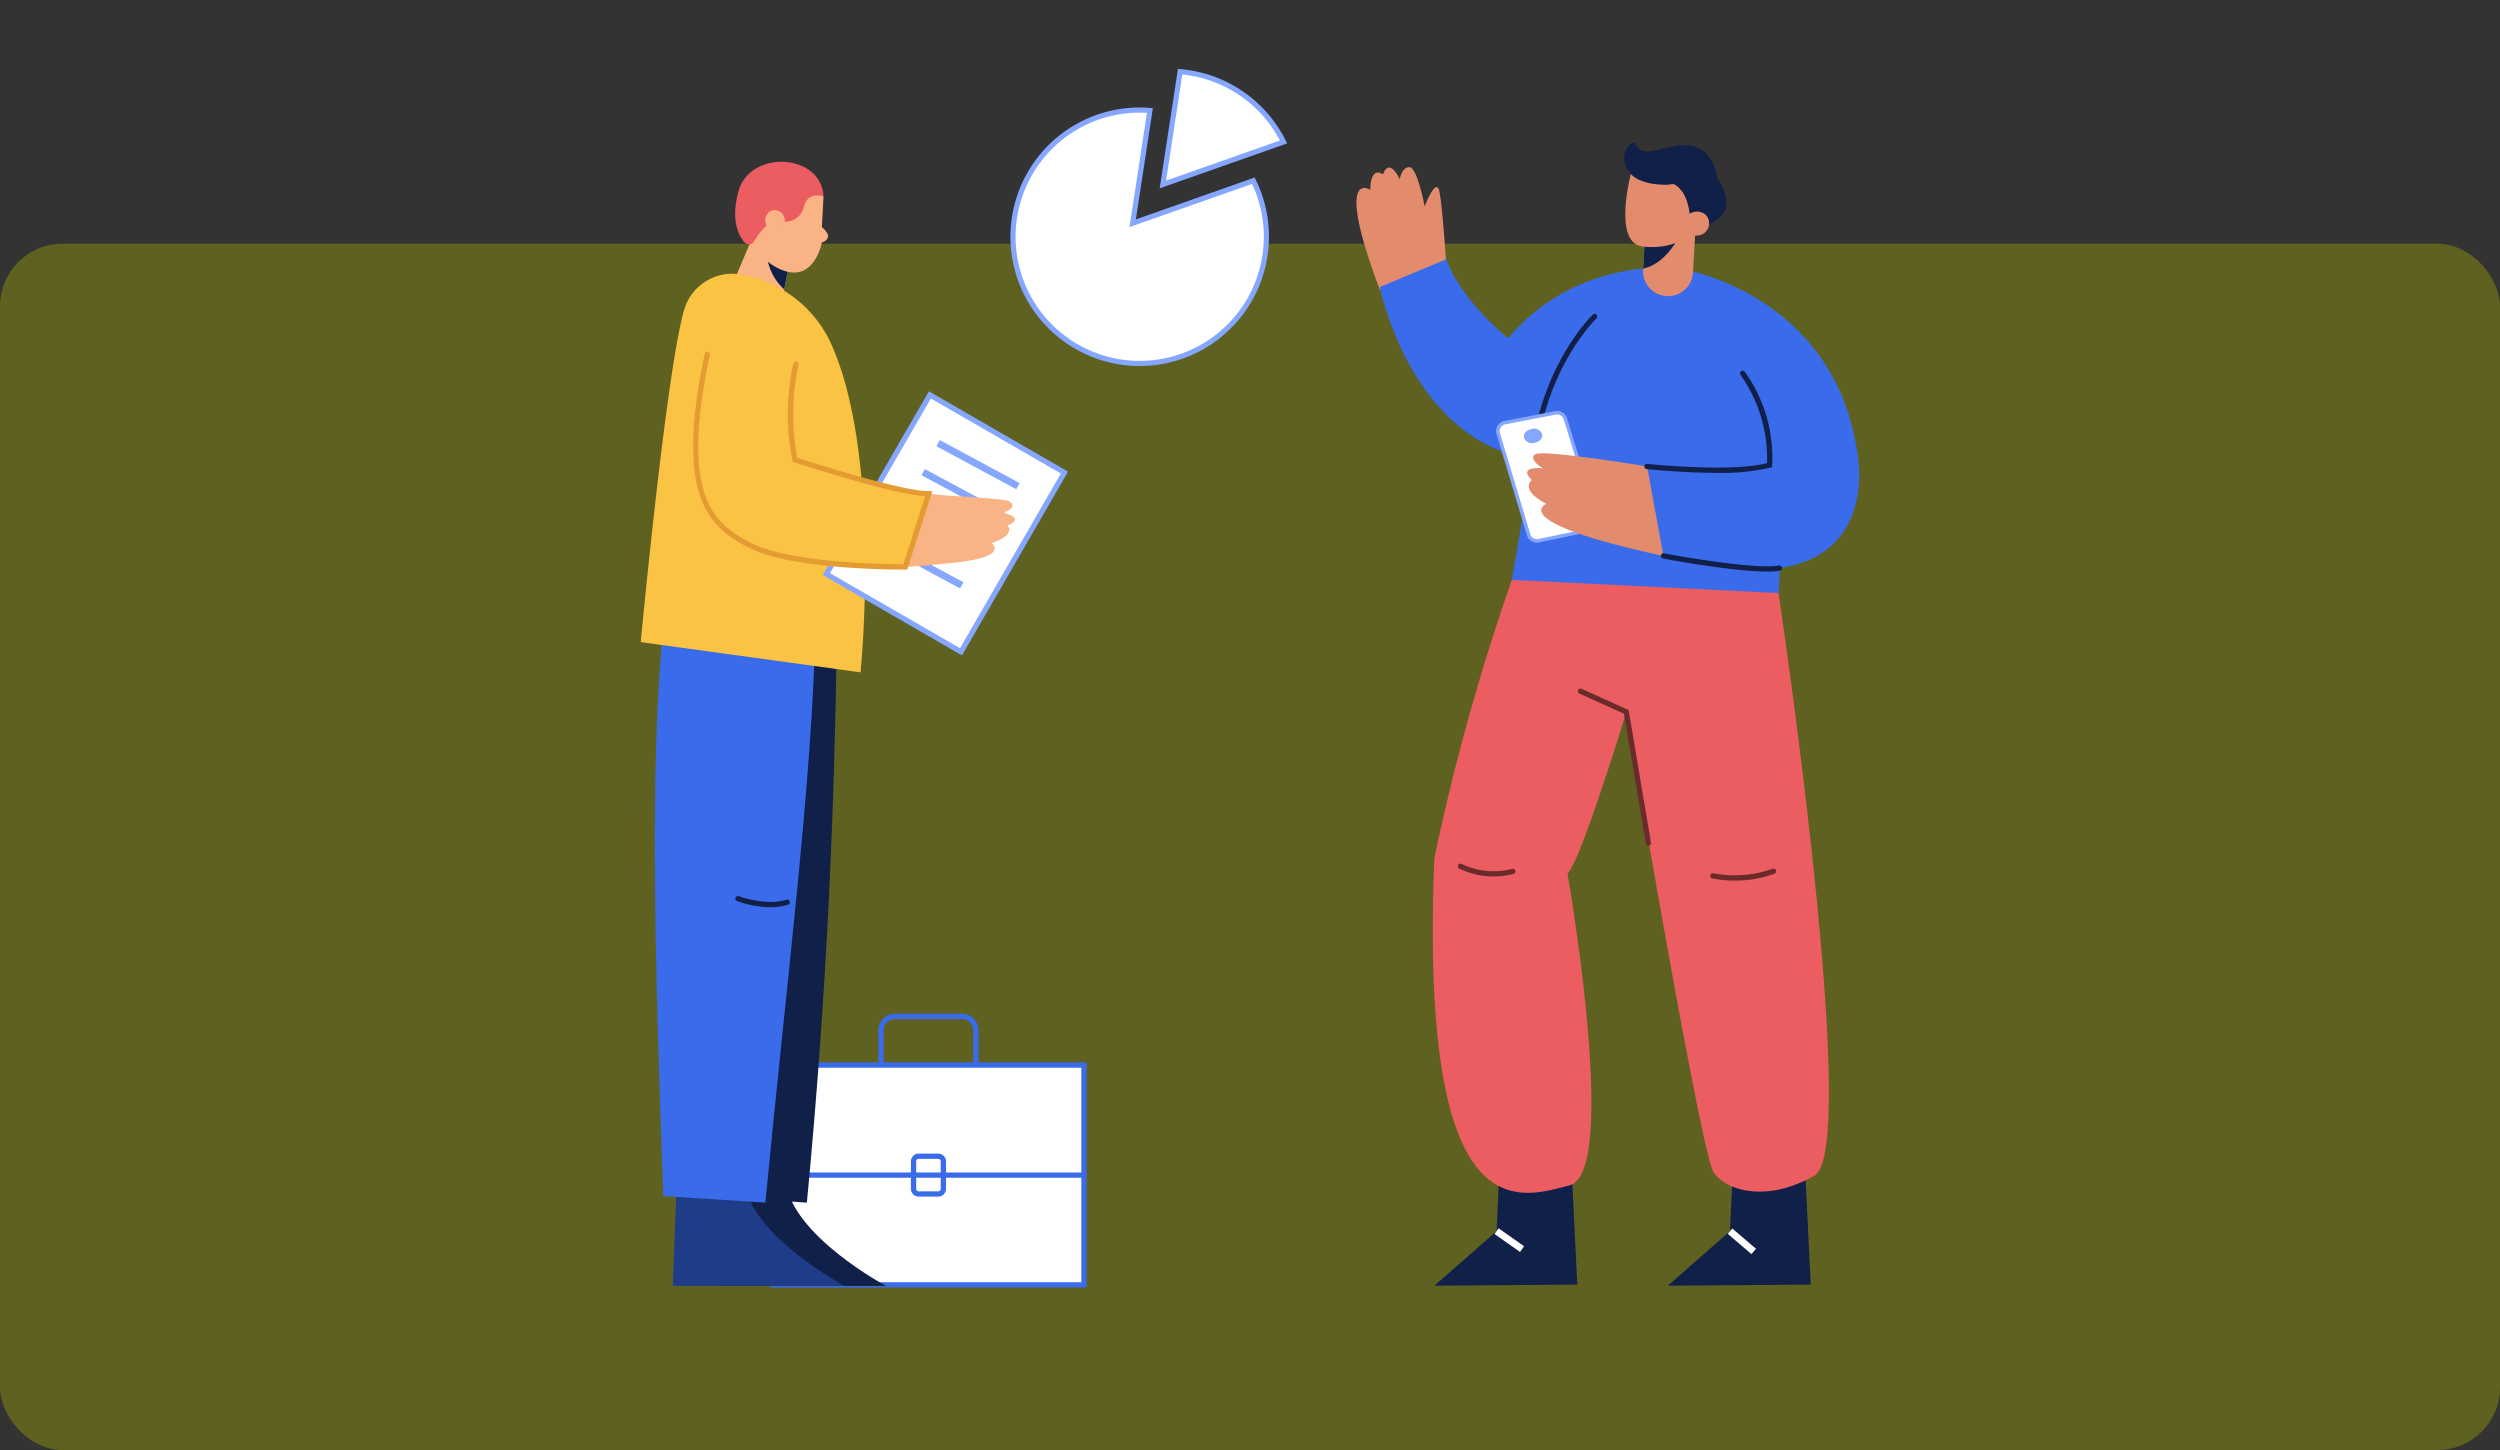 <svg xmlns="http://www.w3.org/2000/svg" width="400" height="232" viewBox="0 0 400 232">
  <rect x="0" y="0" width="400" height="232" fill="#333333" stroke="none"/>
  <g id="Grupo_61759" data-name="Grupo 61759" transform="translate(-600 -2906)">
    <rect id="Rectángulo_6059" data-name="Rectángulo 6059" width="400" height="193" rx="10" transform="translate(600 2945)" fill="#a0a603" opacity="0.4"/>
    <g id="Grupo_61632" data-name="Grupo 61632" transform="translate(-122 5)">
      <rect id="Rectángulo_6129" data-name="Rectángulo 6129" width="214" height="214" transform="translate(815 2901)" fill="none"/>
      <g id="Grupo_61594" data-name="Grupo 61594" transform="translate(784.538 2889.909)">
        <g id="Grupo_61579" data-name="Grupo 61579" transform="translate(154.489 33.823)">
          <g id="Grupo_61574" data-name="Grupo 61574" transform="translate(12.222 65.342)">
            <path id="Trazado_111253" data-name="Trazado 111253" d="M2332.03,833.955l.873,17.977-22.864.175,9.949-8.727.523-11.345Z" transform="translate(-2309.788 -734.469)" fill="#102048"/>
            <path id="Trazado_111254" data-name="Trazado 111254" d="M2465.03,833.955l.873,17.977-22.864.175,9.948-8.727.524-11.345Z" transform="translate(-2405.437 -734.469)" fill="#102048"/>
            <path id="Trazado_111255" data-name="Trazado 111255" d="M2364.463,491.426s13.265,88.839,5.76,93.2c-7.348,4.273-14.05,2.618-16.144-.524s-13.963-73.655-13.963-73.655-7.331,24.086-9.425,25.832c0,0,8.378,47.823.349,49.917s-24.086,8.028-21.643-52.361a356.925,356.925,0,0,1,12.392-44.507l19.374-4.712Z" transform="translate(-2309.146 -484.619)" fill="#eb5d60"/>
            <path id="Trazado_111256" data-name="Trazado 111256" d="M2403.1,588.438a.421.421,0,0,1-.416-.352l-3.5-20.766-7.125-3.224a.421.421,0,1,1,.347-.768l7.535,3.409,3.569,21.209a.421.421,0,0,1-.345.485A.4.4,0,0,1,2403.1,588.438Z" transform="translate(-2368.602 -541.197)" fill="#6b2b2c"/>
            <path id="Trazado_111257" data-name="Trazado 111257" d="M2471.143,667.765a17.576,17.576,0,0,1-3.648-.35.42.42,0,0,1-.316-.5.415.415,0,0,1,.5-.316,18.263,18.263,0,0,0,9.489-.732.421.421,0,0,1,.3.786A17.743,17.743,0,0,1,2471.143,667.765Z" transform="translate(-2422.791 -614.943)" fill="#6b2b2c"/>
            <path id="Trazado_111258" data-name="Trazado 111258" d="M2329.1,665.081a12.784,12.784,0,0,1-5.489-1.257.422.422,0,0,1,.36-.762,11.725,11.725,0,0,0,8.1.806.421.421,0,1,1,.2.818A13.243,13.243,0,0,1,2329.1,665.081Z" transform="translate(-2319.376 -612.92)" fill="#6b2b2c"/>
            <rect id="Rectángulo_6105" data-name="Rectángulo 6105" width="1.123" height="4.992" transform="translate(9.876 109.37) rotate(-54.85)" fill="#fff"/>
            <rect id="Rectángulo_6106" data-name="Rectángulo 6106" width="1.123" height="5" transform="translate(47.185 109.337) rotate(-49.48)" fill="#fff"/>
          </g>
          <g id="Grupo_61577" data-name="Grupo 61577" transform="translate(0 4.011)">
            <path id="Trazado_111259" data-name="Trazado 111259" d="M2280.02,282.142s-.589-9.548-1.113-12.017-2.356,2.36-2.356,2.36-1.178-6.2-2.422-6.256-1.571,1.921-1.571,1.921-1.636-3.622-2.684-.768c0,0-1.963-1.536-2.029,2.469,0,0-5.891-3.786,1.527,16.023l6.655,1.866Z" transform="translate(-2265.627 -266.227)" fill="#e28b6d"/>
            <path id="Trazado_111260" data-name="Trazado 111260" d="M2380.694,323.651l17.977,23.213-1.833,28.8-42.674-2.094,6.807-39.533Z" transform="translate(-2329.3 -307.524)" fill="#3a6bea"/>
            <path id="Trazado_111261" data-name="Trazado 111261" d="M2326.612,320.075s-16.058-1.92-27.14,11.258c0,0-7.592-6.109-9.861-12.654l-10.647,4.451s5.585,28.275,28.8,27.839Z" transform="translate(-2275.218 -303.949)" fill="#3a6bea"/>
            <path id="Trazado_111262" data-name="Trazado 111262" d="M2367.254,369.774a.407.407,0,0,1-.076-.007.421.421,0,0,1-.338-.491c2.339-12.534,9.322-19.259,9.392-19.325a.421.421,0,1,1,.579.612c-.068.065-6.857,6.618-9.143,18.868A.42.42,0,0,1,2367.254,369.774Z" transform="translate(-2338.411 -326.356)" fill="#102048"/>
            <g id="Grupo_61576" data-name="Grupo 61576" transform="translate(22.348 39.008)">
              <g id="Grupo_61575" data-name="Grupo 61575">
                <path id="Trazado_111263" data-name="Trazado 111263" d="M2355.423,406.151l-8.106,1.569a1.38,1.38,0,0,0-1.06,1.752l4.868,16.177a1.38,1.38,0,0,0,1.6.953l8.186-1.7a1.38,1.38,0,0,0,1.038-1.757L2357,407.1A1.38,1.38,0,0,0,2355.423,406.151Z" transform="translate(-2345.919 -405.845)" fill="#fff"/>
                <path id="Trazado_111264" data-name="Trazado 111264" d="M2351.725,426.2a1.651,1.651,0,0,1-1.584-1.183l-4.868-16.177a1.662,1.662,0,0,1,1.274-2.11l8.107-1.569a1.665,1.665,0,0,1,1.9,1.142l4.948,16.043a1.661,1.661,0,0,1-1.249,2.115l-8.186,1.7A1.679,1.679,0,0,1,2351.725,426.2Zm3.246-20.507a1.093,1.093,0,0,0-.209.02l-8.107,1.569a1.1,1.1,0,0,0-.731.51,1.082,1.082,0,0,0-.112.885l4.868,16.177a1.1,1.1,0,0,0,1.276.76l8.187-1.7a1.1,1.1,0,0,0,.826-1.4l-4.948-16.043A1.1,1.1,0,0,0,2354.97,405.689Z" transform="translate(-2345.203 -405.128)" fill="#86a7ff"/>
              </g>
              <path id="Trazado_111265" data-name="Trazado 111265" d="M2361.04,416.667a1.344,1.344,0,0,0,1.645.883c.809-.131,1.384-.738,1.284-1.357a1.344,1.344,0,0,0-1.646-.883C2361.514,415.44,2360.939,416.048,2361.04,416.667Z" transform="translate(-2356.585 -412.432)" fill="#86a7ff"/>
            </g>
            <path id="Trazado_111266" data-name="Trazado 111266" d="M2382.09,431.378s-16.734-2.793-17.913-1.942,1.244,2.225,1.244,2.225-4.189-.458-1.768,1.9c0,0-2.094,1.44,2.291,3.8,0,0-6.655,2.858,18.762,8.334l7.222-6.371Z" transform="translate(-2335.583 -383.485)" fill="#e28b6d"/>
            <path id="Trazado_111267" data-name="Trazado 111267" d="M2436.117,323.651s25.133,3.665,28.8,29.846c0,0,5.236,26.18-31.067,16.232l-2.618-14.312,17.628.524Z" transform="translate(-2384.723 -307.524)" fill="#3a6bea"/>
            <path id="Trazado_111268" data-name="Trazado 111268" d="M2441.249,398.521c-5.4,0-10.787-.564-11.142-.6a.422.422,0,0,1-.374-.463.411.411,0,0,1,.464-.375c.134.014,13.328,1.4,19.147-.122a23.312,23.312,0,0,0-4.244-14.122.421.421,0,0,1,.68-.5,23.646,23.646,0,0,1,4.385,14.986l-.027.284-.275.08A34.175,34.175,0,0,1,2441.249,398.521Z" transform="translate(-2383.644 -349.608)" fill="#102048"/>
            <path id="Trazado_111269" data-name="Trazado 111269" d="M2456.059,489.149c-5.561,0-16.153-1.99-16.665-2.087a.421.421,0,0,1,.156-.828c.142.027,14.238,2.68,18.417,1.948a.421.421,0,0,1,.145.83A12.585,12.585,0,0,1,2456.059,489.149Z" transform="translate(-2390.348 -424.443)" fill="#102048"/>
          </g>
          <g id="Grupo_61578" data-name="Grupo 61578" transform="translate(42.837)">
            <path id="Trazado_111270" data-name="Trazado 111270" d="M2429.357,300.136l-.4,6.812a4,4,0,1,0,7.985.463l.395-6.812Z" transform="translate(-2425.924 -286.602)" fill="#e28b6d"/>
            <path id="Trazado_111271" data-name="Trazado 111271" d="M2429.32,304.313l-.322,5.548c3.685-.835,5.613-4.955,5.613-4.955Z" transform="translate(-2425.955 -289.606)" fill="#102048"/>
            <path id="Trazado_111272" data-name="Trazado 111272" d="M2419.936,266.791s-3.4,11.936,1.661,12.543,7.656-1.945,7.656-1.945l1.4-6.834-3.467-3.092Z" transform="translate(-2418.636 -262.622)" fill="#e28b6d"/>
            <path id="Trazado_111273" data-name="Trazado 111273" d="M2428.754,264.715c-.135-2.748-.8-4.932-2.528-5.993-.194-.119-1.026.054-1.286.054a14.64,14.64,0,0,1-1.557-.08,8.9,8.9,0,0,1-3.026-.8c-1.786-.89-2.982-3.42-1.58-5.2a2.066,2.066,0,0,1,1.147-.755s.079,1.891,2.792,1.435,8.969-3.44,10.4,4.469c0,0,4.483,5.635-2.52,7.68Z" transform="translate(-2418.162 -251.945)" fill="#102048"/>
            <path id="Trazado_111274" data-name="Trazado 111274" d="M2451.74,292.281a1.966,1.966,0,1,0,3.027-.249A2.169,2.169,0,0,0,2451.74,292.281Z" transform="translate(-2441.727 -280.409)" fill="#e28b6d"/>
          </g>
        </g>
        <g id="Grupo_61582" data-name="Grupo 61582" transform="translate(99.131 22.119)">
          <g id="Grupo_61580" data-name="Grupo 61580" transform="translate(0 6.169)">
            <path id="Trazado_111275" data-name="Trazado 111275" d="M2031.234,173.017l2.755-18.043c-.54-.043-1.083-.071-1.634-.071a20.269,20.269,0,1,0,18.183,11.309Z" transform="translate(-2011.672 -154.49)" fill="#fff"/>
            <path id="Trazado_111276" data-name="Trazado 111276" d="M2030.765,194.268a20.683,20.683,0,0,1,0-41.366c.51,0,1.055.024,1.667.073l.441.035-2.719,17.8,19-6.7.162.328a20.483,20.483,0,0,1,2.13,9.145A20.706,20.706,0,0,1,2030.765,194.268Zm0-40.542a19.859,19.859,0,1,0,19.859,19.859,19.656,19.656,0,0,0-1.886-8.452l-19.605,6.912,2.792-18.281C2031.51,153.739,2031.128,153.726,2030.765,153.726Z" transform="translate(-2010.082 -152.902)" fill="#86a7ff"/>
          </g>
          <g id="Grupo_61581" data-name="Grupo 61581" transform="translate(23.882)">
            <path id="Trazado_111277" data-name="Trazado 111277" d="M2147.794,136.337a20.273,20.273,0,0,0-16.55-11.237l-2.755,18.043Z" transform="translate(-2127.978 -124.659)" fill="#fff"/>
            <path id="Trazado_111278" data-name="Trazado 111278" d="M2126.008,142.059l2.917-19.1.382.031a20.771,20.771,0,0,1,16.885,11.466l.206.416Zm3.615-18.216-2.593,16.981,18.213-6.421A19.955,19.955,0,0,0,2129.623,123.843Z" transform="translate(-2126.008 -122.957)" fill="#86a7ff"/>
          </g>
        </g>
        <g id="Grupo_61584" data-name="Grupo 61584" transform="translate(60.719 173.289)">
          <path id="Trazado_111279" data-name="Trazado 111279" d="M1967,759.9h-16.018v-8.692a2.65,2.65,0,0,1,2.647-2.647h10.724a2.65,2.65,0,0,1,2.647,2.647Zm-15.176-.842h14.334v-7.849a1.807,1.807,0,0,0-1.8-1.8h-10.724a1.807,1.807,0,0,0-1.8,1.8Z" transform="translate(-1933.693 -748.559)" fill="#3a6bea"/>
          <g id="Grupo_61583" data-name="Grupo 61583" transform="translate(0 7.794)">
            <rect id="Rectángulo_6107" data-name="Rectángulo 6107" width="49.759" height="35.166" transform="translate(0.421 0.421)" fill="#fff"/>
            <path id="Trazado_111280" data-name="Trazado 111280" d="M1940.015,812.321h-50.6V776.313h50.6Zm-49.759-.843h48.917V777.156h-48.917Z" transform="translate(-1889.414 -776.313)" fill="#3a6bea"/>
          </g>
          <rect id="Rectángulo_6108" data-name="Rectángulo 6108" width="49.427" height="0.842" transform="translate(0.586 25.399)" fill="#3a6bea"/>
          <path id="Trazado_111281" data-name="Trazado 111281" d="M1973.872,835.13h-3.128a1.245,1.245,0,0,1-1.244-1.244v-4.392a1.245,1.245,0,0,1,1.244-1.244h3.128a1.245,1.245,0,0,1,1.244,1.244v4.392A1.245,1.245,0,0,1,1973.872,835.13Zm-3.128-6.038a.4.4,0,0,0-.4.4v4.392a.4.4,0,0,0,.4.4h3.128a.4.4,0,0,0,.4-.4v-4.392a.4.4,0,0,0-.4-.4Z" transform="translate(-1947.01 -805.87)" fill="#3a6bea"/>
        </g>
        <g id="Grupo_61593" data-name="Grupo 61593" transform="translate(39.981 36.979)">
          <g id="Grupo_61585" data-name="Grupo 61585" transform="translate(2.253 69.433)">
            <path id="Trazado_111282" data-name="Trazado 111282" d="M1858.095,844.518l-.6,16.033h27.485s-15.147-8.066-16.083-16.83Z" transform="translate(-1847.977 -750.12)" fill="#102048"/>
            <path id="Trazado_111283" data-name="Trazado 111283" d="M1873.138,519.609c-.38,24.041-1.4,52.773-4.755,87.908l-16.338-1.045.638-96.049Z" transform="translate(-1844.055 -510.422)" fill="#102048"/>
            <path id="Trazado_111284" data-name="Trazado 111284" d="M1834.46,844.518l-.6,16.033h27.485s-15.146-8.066-16.083-16.83Z" transform="translate(-1830.98 -750.12)" fill="#1f3c88"/>
            <path id="Trazado_111285" data-name="Trazado 111285" d="M1849.282,515.053c-.38,24.041-4.648,57.329-8,92.464l-16.337-1.045c-1.342-37.47-2.467-74.179.638-96.049Z" transform="translate(-1823.592 -510.422)" fill="#3a6bea"/>
            <path id="Trazado_111286" data-name="Trazado 111286" d="M1875.122,683.294a17.044,17.044,0,0,1-5.349-.977.421.421,0,1,1,.3-.788c.044.016,4.394,1.62,7.582.556a.421.421,0,0,1,.266.8A8.882,8.882,0,0,1,1875.122,683.294Z" transform="translate(-1856.607 -633.457)" fill="#102048"/>
          </g>
          <g id="Grupo_61586" data-name="Grupo 61586" transform="translate(14.364)">
            <path id="Trazado_111287" data-name="Trazado 111287" d="M1866.717,307.918l7.906,3.668.686-3.619,1-5.213.429-2.272-2.817-3.412-2.809.471Z" transform="translate(-1866.717 -287.554)" fill="#f9b384"/>
            <path id="Trazado_111288" data-name="Trazado 111288" d="M1888.076,318.137a8.61,8.61,0,0,0,2.594,4.387l1-5.213Z" transform="translate(-1882.078 -302.11)" fill="#102048"/>
            <path id="Trazado_111289" data-name="Trazado 111289" d="M1888.744,277.109l-.259,4.906s2.221,1.652,0,2.478c0,0-1.549,8.262-8.623,3.1l-3.2-7.591,2.788-4.854,5.886-.31Z" transform="translate(-1873.868 -271.564)" fill="#f9b384"/>
            <path id="Trazado_111290" data-name="Trazado 111290" d="M1883.506,268.728s-2.478-.878-3.1,1.549a3.09,3.09,0,0,1-4.027,2.324s-1.873-.348-3.939,3.276a.981.981,0,0,1-1.609.153c-.982-1.158-2.131-3.566-.958-8.024C1871.681,261.137,1883.2,261.809,1883.506,268.728Z" transform="translate(-1868.631 -263.183)" fill="#eb5d60"/>
            <path id="Trazado_111291" data-name="Trazado 111291" d="M1886.843,293.486a1.59,1.59,0,1,0,.332-2.374A1.7,1.7,0,0,0,1886.843,293.486Z" transform="translate(-1880.955 -283.105)" fill="#f9b384"/>
          </g>
          <g id="Grupo_61592" data-name="Grupo 61592" transform="translate(0 17.897)">
            <path id="Trazado_111292" data-name="Trazado 111292" d="M1850.735,390.7s3.57-35.041-4.932-53.055a19.415,19.415,0,0,0-14.656-10.661,8.009,8.009,0,0,0-8.688,5.9c-2.9,10.434-6.89,52.98-6.89,52.98Z" transform="translate(-1815.569 -326.912)" fill="#fbc343"/>
            <g id="Grupo_61587" data-name="Grupo 61587" transform="translate(29.134 18.826)">
              <rect id="Rectángulo_6109" data-name="Rectángulo 6109" width="33.11" height="24.86" transform="translate(0.576 29.25) rotate(-60)" fill="#fff"/>
              <path id="Trazado_111293" data-name="Trazado 111293" d="M1941.571,436.2l-22.26-12.852,16.976-29.4,22.26,12.851Zm-21.108-13.16,20.8,12.009,16.135-27.944L1936.6,395.1Z" transform="translate(-1919.312 -393.949)" fill="#86a7ff"/>
            </g>
            <g id="Grupo_61591" data-name="Grupo 61591" transform="translate(38.329 26.63)">
              <g id="Grupo_61588" data-name="Grupo 61588" transform="translate(8.987 0)">
                <line id="Línea_169" data-name="Línea 169" x2="12.778" y2="6.88" transform="translate(0.266 0.495)" fill="#fff"/>
                <rect id="Rectángulo_6110" data-name="Rectángulo 6110" width="1.124" height="14.513" transform="matrix(0.474, -0.88, 0.88, 0.474, 0, 0.99)" fill="#86a7ff"/>
              </g>
              <g id="Grupo_61589" data-name="Grupo 61589" transform="translate(6.6 4.634)">
                <line id="Línea_170" data-name="Línea 170" x2="12.778" y2="6.88" transform="translate(0.266 0.495)" fill="#fff"/>
                <rect id="Rectángulo_6111" data-name="Rectángulo 6111" width="1.124" height="14.513" transform="matrix(0.474, -0.88, 0.88, 0.474, 0, 0.99)" fill="#86a7ff"/>
              </g>
              <g id="Grupo_61590" data-name="Grupo 61590" transform="translate(0 15.867)">
                <line id="Línea_171" data-name="Línea 171" x2="12.778" y2="6.88" transform="translate(0.266 0.495)" fill="#fff"/>
                <rect id="Rectángulo_6112" data-name="Rectángulo 6112" width="1.124" height="14.513" transform="matrix(0.474, -0.88, 0.88, 0.474, 0, 0.99)" fill="#86a7ff"/>
              </g>
            </g>
            <path id="Trazado_111294" data-name="Trazado 111294" d="M1973.674,452.635c4.1.251,8.454.559,9.007.766,1.077.4,1.212,1.414-.875,1.886,0,0,3.973.875.808,2.087,0,0,1.616,1.414-2.559,2.828,0,0,3.165,2.087-5.656,3.1l-5.373.513c-.913.087-1.828.147-2.743.194l3.757-11.716C1971.246,452.442,1972.458,452.56,1973.674,452.635Z" transform="translate(-1923.957 -417.08)" fill="#f9b384"/>
            <path id="Trazado_111295" data-name="Trazado 111295" d="M1849.058,364.535l12.325-3.229a44.327,44.327,0,0,1-.2,18.829l11.982,4.1a56.834,56.834,0,0,0,11.333,2.618l-3.757,11.716a59.74,59.74,0,0,1-12.928-.715c-6.49-1.086-14.537-3.047-17.2-6.322C1845.893,385.746,1847.1,374.636,1849.058,364.535Z" transform="translate(-1838.411 -351.647)" fill="#fbc343"/>
            <path id="Trazado_111296" data-name="Trazado 111296" d="M1879.005,406.183c-2.667,0-17.922-.147-24.465-3.418-6.586-3.293-12.1-8.152-7.25-31.13a.422.422,0,0,1,.825.174c-4.73,22.419.282,26.942,6.8,30.2,6.349,3.175,21.792,3.324,24.156,3.328l3.492-10.888c-5.25-.3-20.285-5.207-20.946-5.424l-.219-.071-.058-.223a36.9,36.9,0,0,1,.136-15.5.413.413,0,0,1,.5-.327.422.422,0,0,1,.327.5,37.443,37.443,0,0,0-.2,14.893c2,.645,16.615,5.324,20.927,5.324h.1l.588-.01-4.029,12.567-.305,0Z" transform="translate(-1837.056 -358.834)" fill="#e49b31"/>
          </g>
        </g>
      </g>
    </g>
  </g>
</svg>
